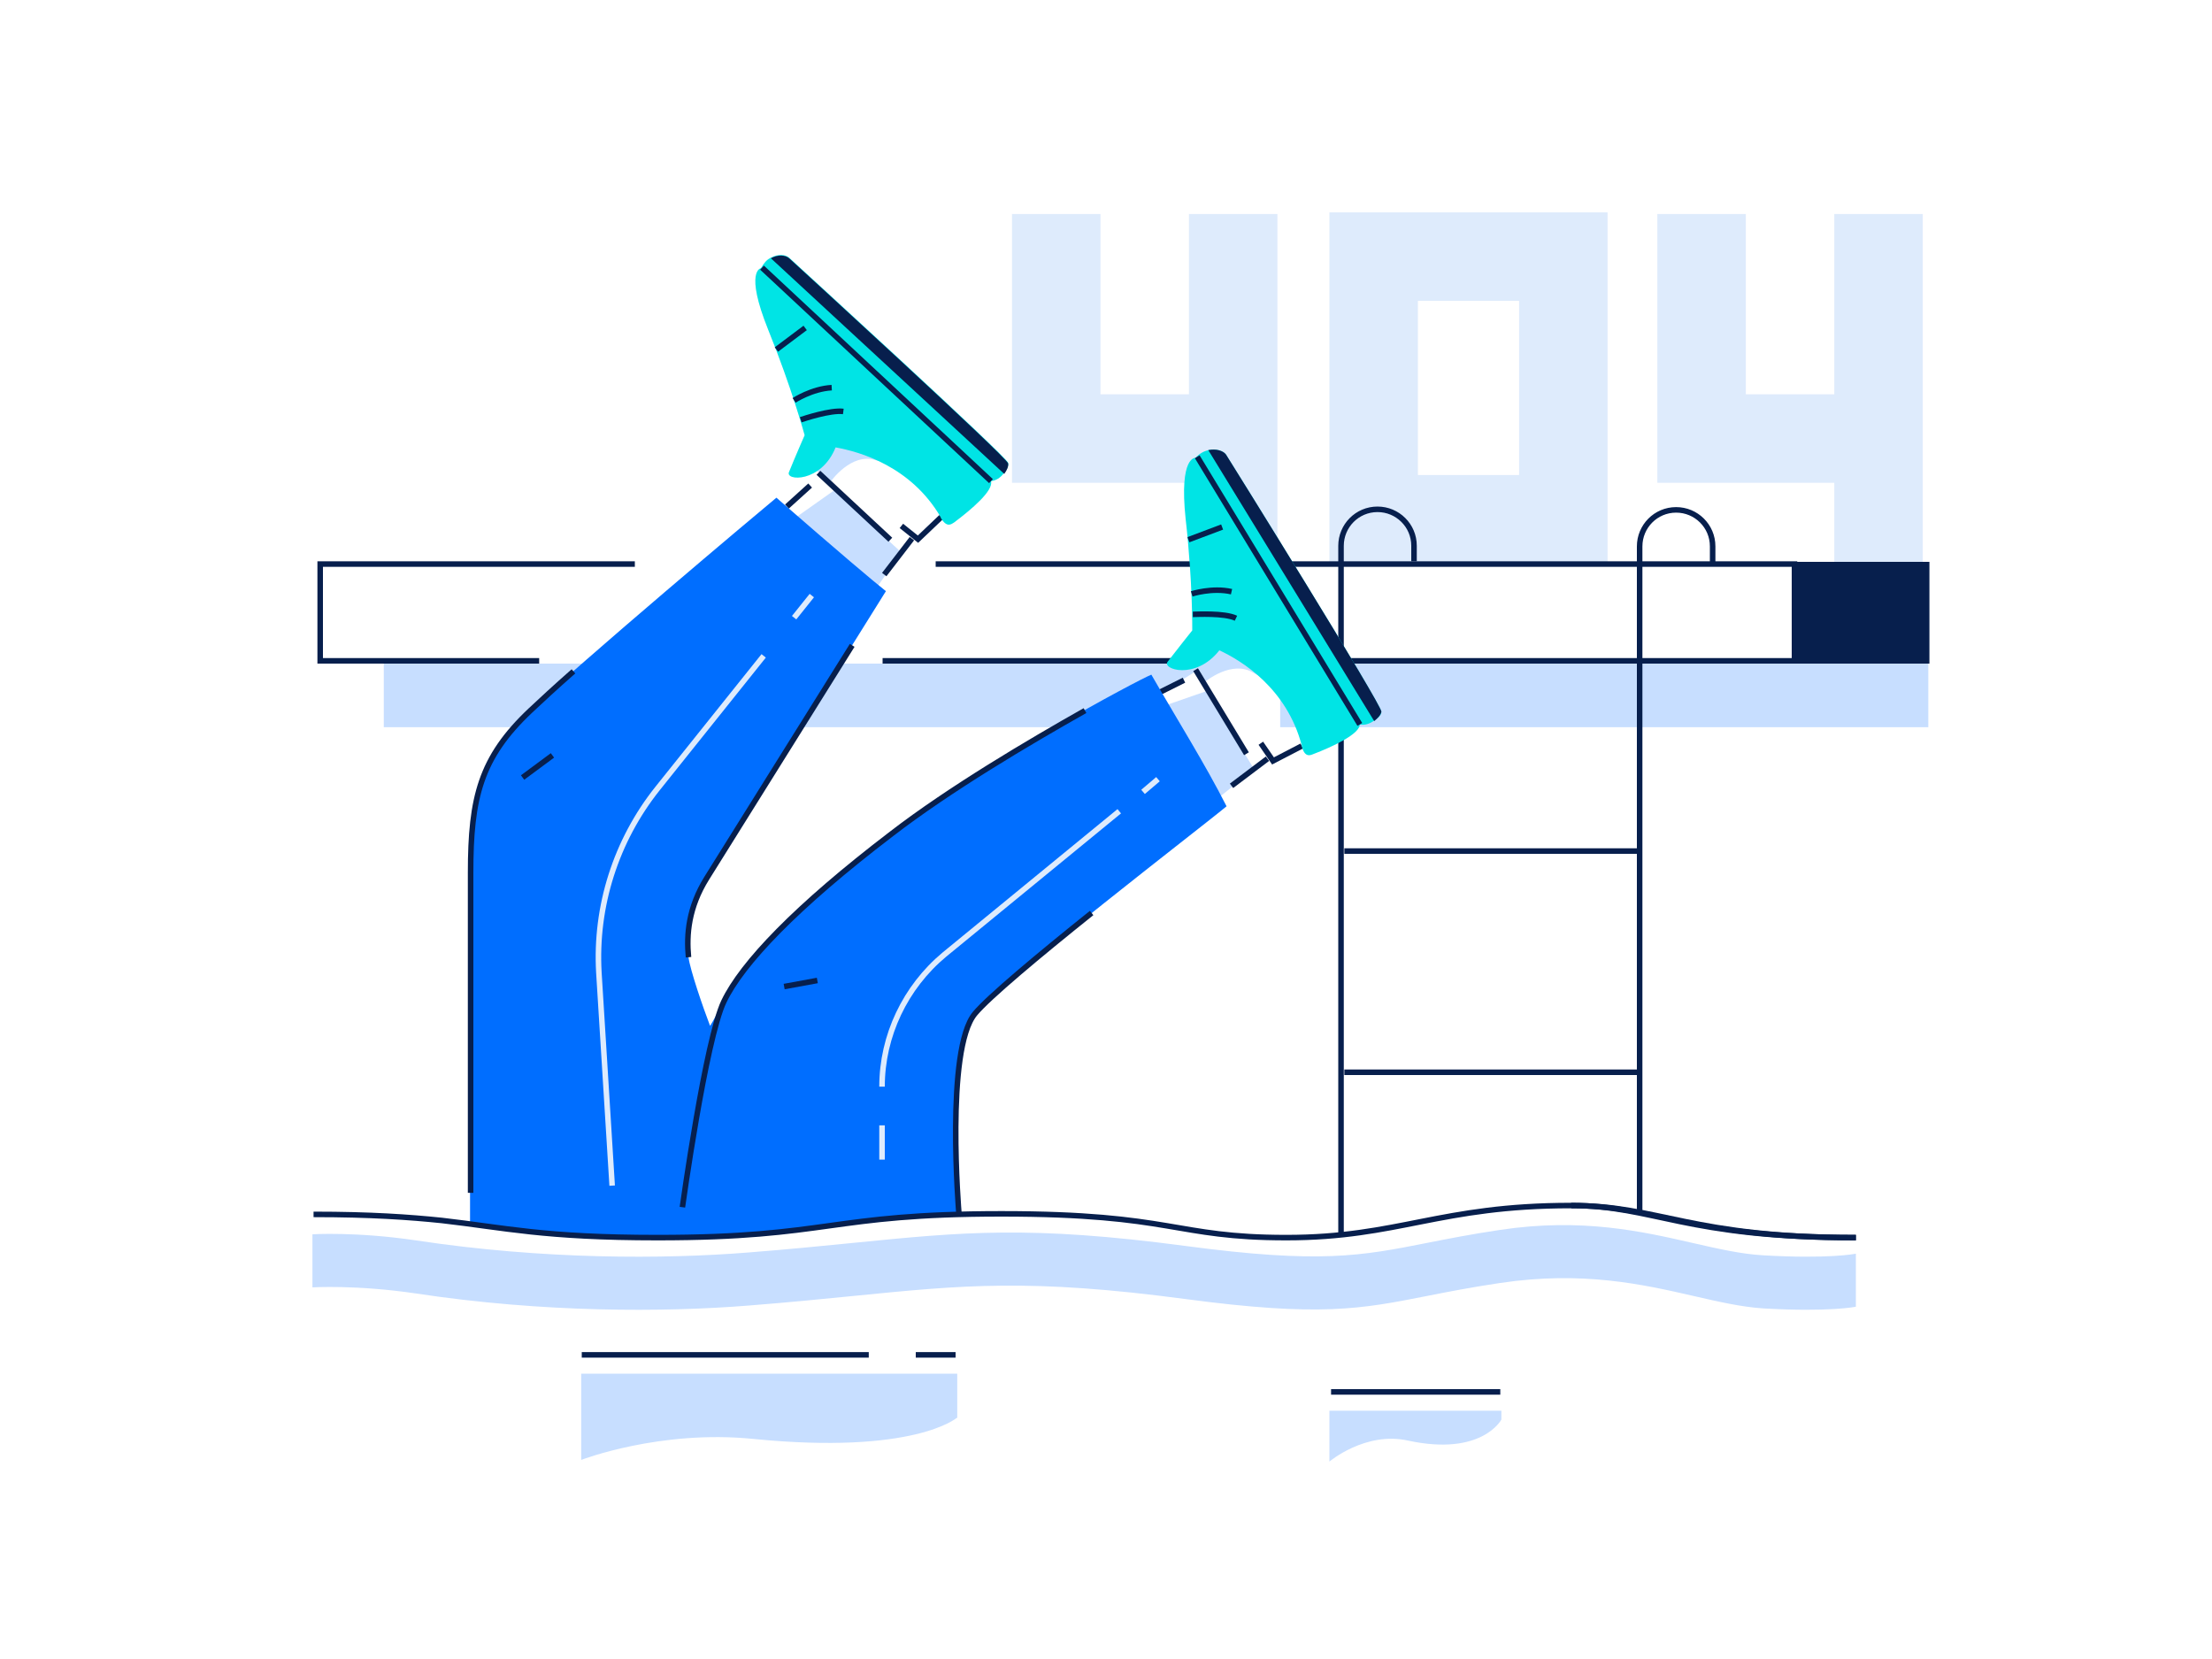 <svg viewBox="0 0 400 300" fill="none" xmlns="http://www.w3.org/2000/svg">
    <path fill-rule="evenodd" clip-rule="evenodd"
        d="M290.7 38.4h-50.3v63.5h50.3V38.4Zm-16 47.5V54.4h-18.3v31.5h18.3ZM199 71.3V38.7h-16v48.6h32v14.6h16V38.7h-16v32.6h-16ZM331.7 87.3v14.6h16V38.7h-16v32.6h-16V38.7h-16v48.6h32Z"
        fill="#DEEBFC" />
    <path d="M324.3 119.5h24.1v-17.4h-24.1" stroke="#071F4D" />
    <path fill-rule="evenodd" clip-rule="evenodd"
        d="M218.5 120H69.4v11.5h130.5l18.6-11.5ZM231.5 131.5h117.2V120H231.5v11.5Z" fill="#C7DEFF" />
    <path fill-rule="evenodd" clip-rule="evenodd" d="M348.4 119.5v-17.4h-24.1v17.4h24.1Z" fill="#071F4D" />
    <path d="M159.6 119.5h164.9V102H169.2M114.8 102H57.9v17.5h39.6" stroke="#071F4D" />
    <path
        d="M242.5 223.2V98.7c0-3.6 2.9-6.6 6.6-6.6m0 0c3.6 0 6.6 2.9 6.6 6.6v2.8M243.1 153.9h53.1M243.1 193.9h53.1M296.5 219.1V98.8c0-3.6 2.9-6.6 6.6-6.6 3.6 0 6.6 2.9 6.6 6.6v2.8"
        stroke="#071F4D" />
    <path fill-rule="evenodd" clip-rule="evenodd" d="m140.5 96.4 15.9 12.9 6.6-9.4-12.2-11.2-8.2 5.8-2.1 1.9Z"
        fill="#C7DEFF" />
    <path d="m170.2 93.5-4.2 4-3-2.4" stroke="#071F4D" />
    <path fill-rule="evenodd" clip-rule="evenodd"
        d="M150.2 87.1s3.7-5.3 8.1-3.9c2.7.8 1.7-1.6 1.7-1.6l-9.2-5.6-3.9 8.5 3.3 2.6Z" fill="#C7DEFF" />
    <path d="m148 85.5 13 12.1" stroke="#071F4D" />
    <path fill-rule="evenodd" clip-rule="evenodd"
        d="M179.202 87.001c.9-.1 1.7-.6 2.3-1.4.6-.6.9-1.4.8-1.9-.2-1.1-38.4-36-39.6-37.1-.7-.6-2-.7-3.3 0-.7.3-1.3 1-1.8 1.9 0 0-3 .4 1.3 11.1 4.3 10.6 6.6 19.1 6.6 19.1s-1.8 4.1-2.8 6.6c-.9 1.7 5.8 2.1 8.4-4.4 4.4.8 13.6 3.4 19 12.6v.1c1.1 1.9 1.9 1.2 2.4.9 3.2-2.4 7.2-5.8 6.7-7.5Z"
        fill="#00E4E5" />
    <path fill-rule="evenodd" clip-rule="evenodd"
        d="M182.3 83.802c-.2-1.1-38.4-36-39.6-37.1-.7-.6-2-.7-3.3 0l42.2 39c.5-.7.8-1.4.7-1.9Z" fill="#071F4D" />
    <path
        d="M137.8 48.4 179.2 87M140.4 63.2l5.2-3.9M143.6 72.4s3.2-2.1 6.8-2.3M144.8 75.903c.6-.2 5.4-1.8 7.7-1.5M142.3 91.6l4.2-3.8M159.9 103.9l5-6.5"
        stroke="#071F4D" />
    <path fill-rule="evenodd" clip-rule="evenodd" d="m206.1 129.6 11.7 16.7 9-7.2-8.7-14.1-9.5 3.3-2.5 1.3Z"
        fill="#C7DEFF" />
    <path d="m235.4 134.9-5.2 2.7-2.2-3.2" stroke="#071F4D" />
    <path fill-rule="evenodd" clip-rule="evenodd"
        d="M217.9 123.3s4.9-4.1 8.8-1.6c2.4 1.5 2.1-1.1 2.1-1.1l-7.3-7.9-6.1 7.2 2.5 3.4Z" fill="#C7DEFF" />
    <path d="m216.2 121.1 9.2 15.2" stroke="#071F4D" />
    <path fill-rule="evenodd" clip-rule="evenodd"
        d="M237.397 136.399c3.7-1.4 8.5-3.7 8.5-5.4.8.2 1.8-.1 2.6-.7.7-.4 1.3-1 1.3-1.6.1-1.2-27.2-45.1-28.1-46.5-.5-.7-1.8-1.1-3.2-.8-.8.2-1.6.6-2.3 1.4 0 0-3-.4-1.8 11 1.3 11.4 1.2 20.2 1.2 20.2s-2.8 3.5-4.4 5.6c-1.3 1.4 5 3.5 9.3-2 4.1 1.9 12.2 6.9 14.9 17.2v.1c.5 2.1 1.5 1.7 2 1.5Z"
        fill="#00E4E5" />
    <path fill-rule="evenodd" clip-rule="evenodd"
        d="M249.8 128.699c.1-1.2-27.2-45.1-28.1-46.5-.5-.7-1.8-1.1-3.2-.8l30 49c.6-.5 1.2-1.1 1.3-1.7Z"
        fill="#071F4D" />
    <path
        d="m216.5 82.6 29.4 48.4M214.9 97.6l6.1-2.3M215.5 107.395s3.7-1.2 7.2-.4M215.7 111.098c.6 0 5.7-.3 7.8.7M209.1 125.5l5-2.5M222.7 142.1l6.5-4.9"
        stroke="#071F4D" />
    <path fill-rule="evenodd" clip-rule="evenodd"
        d="M208.2 122c-2.5 1-29.9 15.6-47.1 28.8-17.2 13.2-27 23.3-30.3 30.3-1.8 3.6-2.4 4.4-2.4 4.4-1.3-3.4-3.6-10.1-3.9-12.4-.4-4.1 0-9 3.3-14.3 3.3-5.3 27.4-43.9 32.4-51.9-2.4-1.9-8.2-6.8-19.8-16.9-3.4 2.8-35.6 29.9-44.6 38.5-9 8.6-10.8 15.7-10.8 29.3v63.6s25.2 3.9 44.3 2.1c19.1-1.8 44.1-4.1 44.1-4.1s-2.6-29.6 2.9-36.1c5.4-6.5 41.6-34.2 45.5-37.5-3.8-7.5-9-15.8-13.6-23.8Z"
        fill="#006EFF" />
    <path
        d="M154.103 116.7c-9 14.4-23.8 38.1-26.3 42.1-3.3 5.3-3.7 10.2-3.3 14.3M85.1 215.7v-57.9c0-13.6 1.8-20.8 10.8-29.3 1.8-1.7 4.5-4.2 7.8-7.1M197.402 165.1c-9.5 7.6-18.6 15.2-21.1 18.2-5.4 6.5-2.9 36.1-2.9 36.1M123.4 218.3s4.2-30.3 7.5-37.2c3.3-6.9 13-17.1 30.3-30.3 10.5-8.1 24.9-16.6 35-22.3"
        stroke="#071F4D" />
    <path fill-rule="evenodd" clip-rule="evenodd"
        d="M173.1 256.4v-8h-68V264s14.2-5.5 31.1-3.8c29.1 2.9 36.8-3.8 36.8-3.8h.1ZM271.5 255.1h-31.1v9.2s6.5-5.5 14.2-3.8c13.4 2.9 16.9-3.8 16.9-3.8v-1.6Z"
        fill="#C7DEFF" />
    <path
        d="M105.2 245h51.9M240.7 251.7h30.6M165.6 245h7.2M56.7 219.6c10.4 0 17.4.5 23.2 1.1 11.4 1.3 18.4 3.1 39 3.1 31.1 0 31.1-4.3 62.2-4.3s31.2 4.3 51.5 4.3 27.7-5.8 51.5-5.8c15.1 0 20.4 5.8 51.5 5.8"
        stroke="#071F4D" />
    <path d="M284.1 218c16.2 0 21.5 5.8 51.5 5.8" stroke="#071F4D" />
    <path
        d="M159.5 203.5v6.2M202.4 146.7l-31.6 25.9c-7.1 5.9-11.3 14.7-11.3 23.9M206.7 143.2l2.7-2.3M138.098 118.6l-19.2 24c-7.5 9.4-11.3 21.3-10.6 33.3l2.4 38.5M143.6 111.7l3.2-4"
        stroke="#DEEBFC" />
    <path d="m141.8 178.4 6-1.1M94.5 140.6l5.4-4" stroke="#071F4D" />
    <path fill-rule="evenodd" clip-rule="evenodd"
        d="M135.2 236.099c7.395-.581 13.632-1.202 19.262-1.762 19.569-1.948 31.803-3.166 59.838.562 24.429 3.262 31.821 1.804 43.661-.53 3.766-.743 7.982-1.574 13.339-2.37 14.976-2.226 25.902.28 35.11 2.393 4.442 1.019 8.485 1.946 12.39 2.207 12 .7 16.8-.3 16.8-.3v-9.6c-.1.04-4.95.99-16.8.3-3.972-.232-8.097-1.176-12.641-2.215-9.183-2.101-20.074-4.593-34.859-2.385-5.305.792-9.493 1.619-13.239 2.358-11.858 2.342-19.291 3.809-43.761.542-28.035-3.728-40.269-2.51-59.838-.562-5.63.56-11.867 1.181-19.262 1.762-15.1 1.2-36.9 1.3-60-2.2-10.8-1.6-18.7-1.1-18.7-1.1v9.6s7.9-.5 18.7 1.1c23.1 3.5 44.9 3.4 60 2.2Z"
        fill="#C7DEFF" />
</svg>